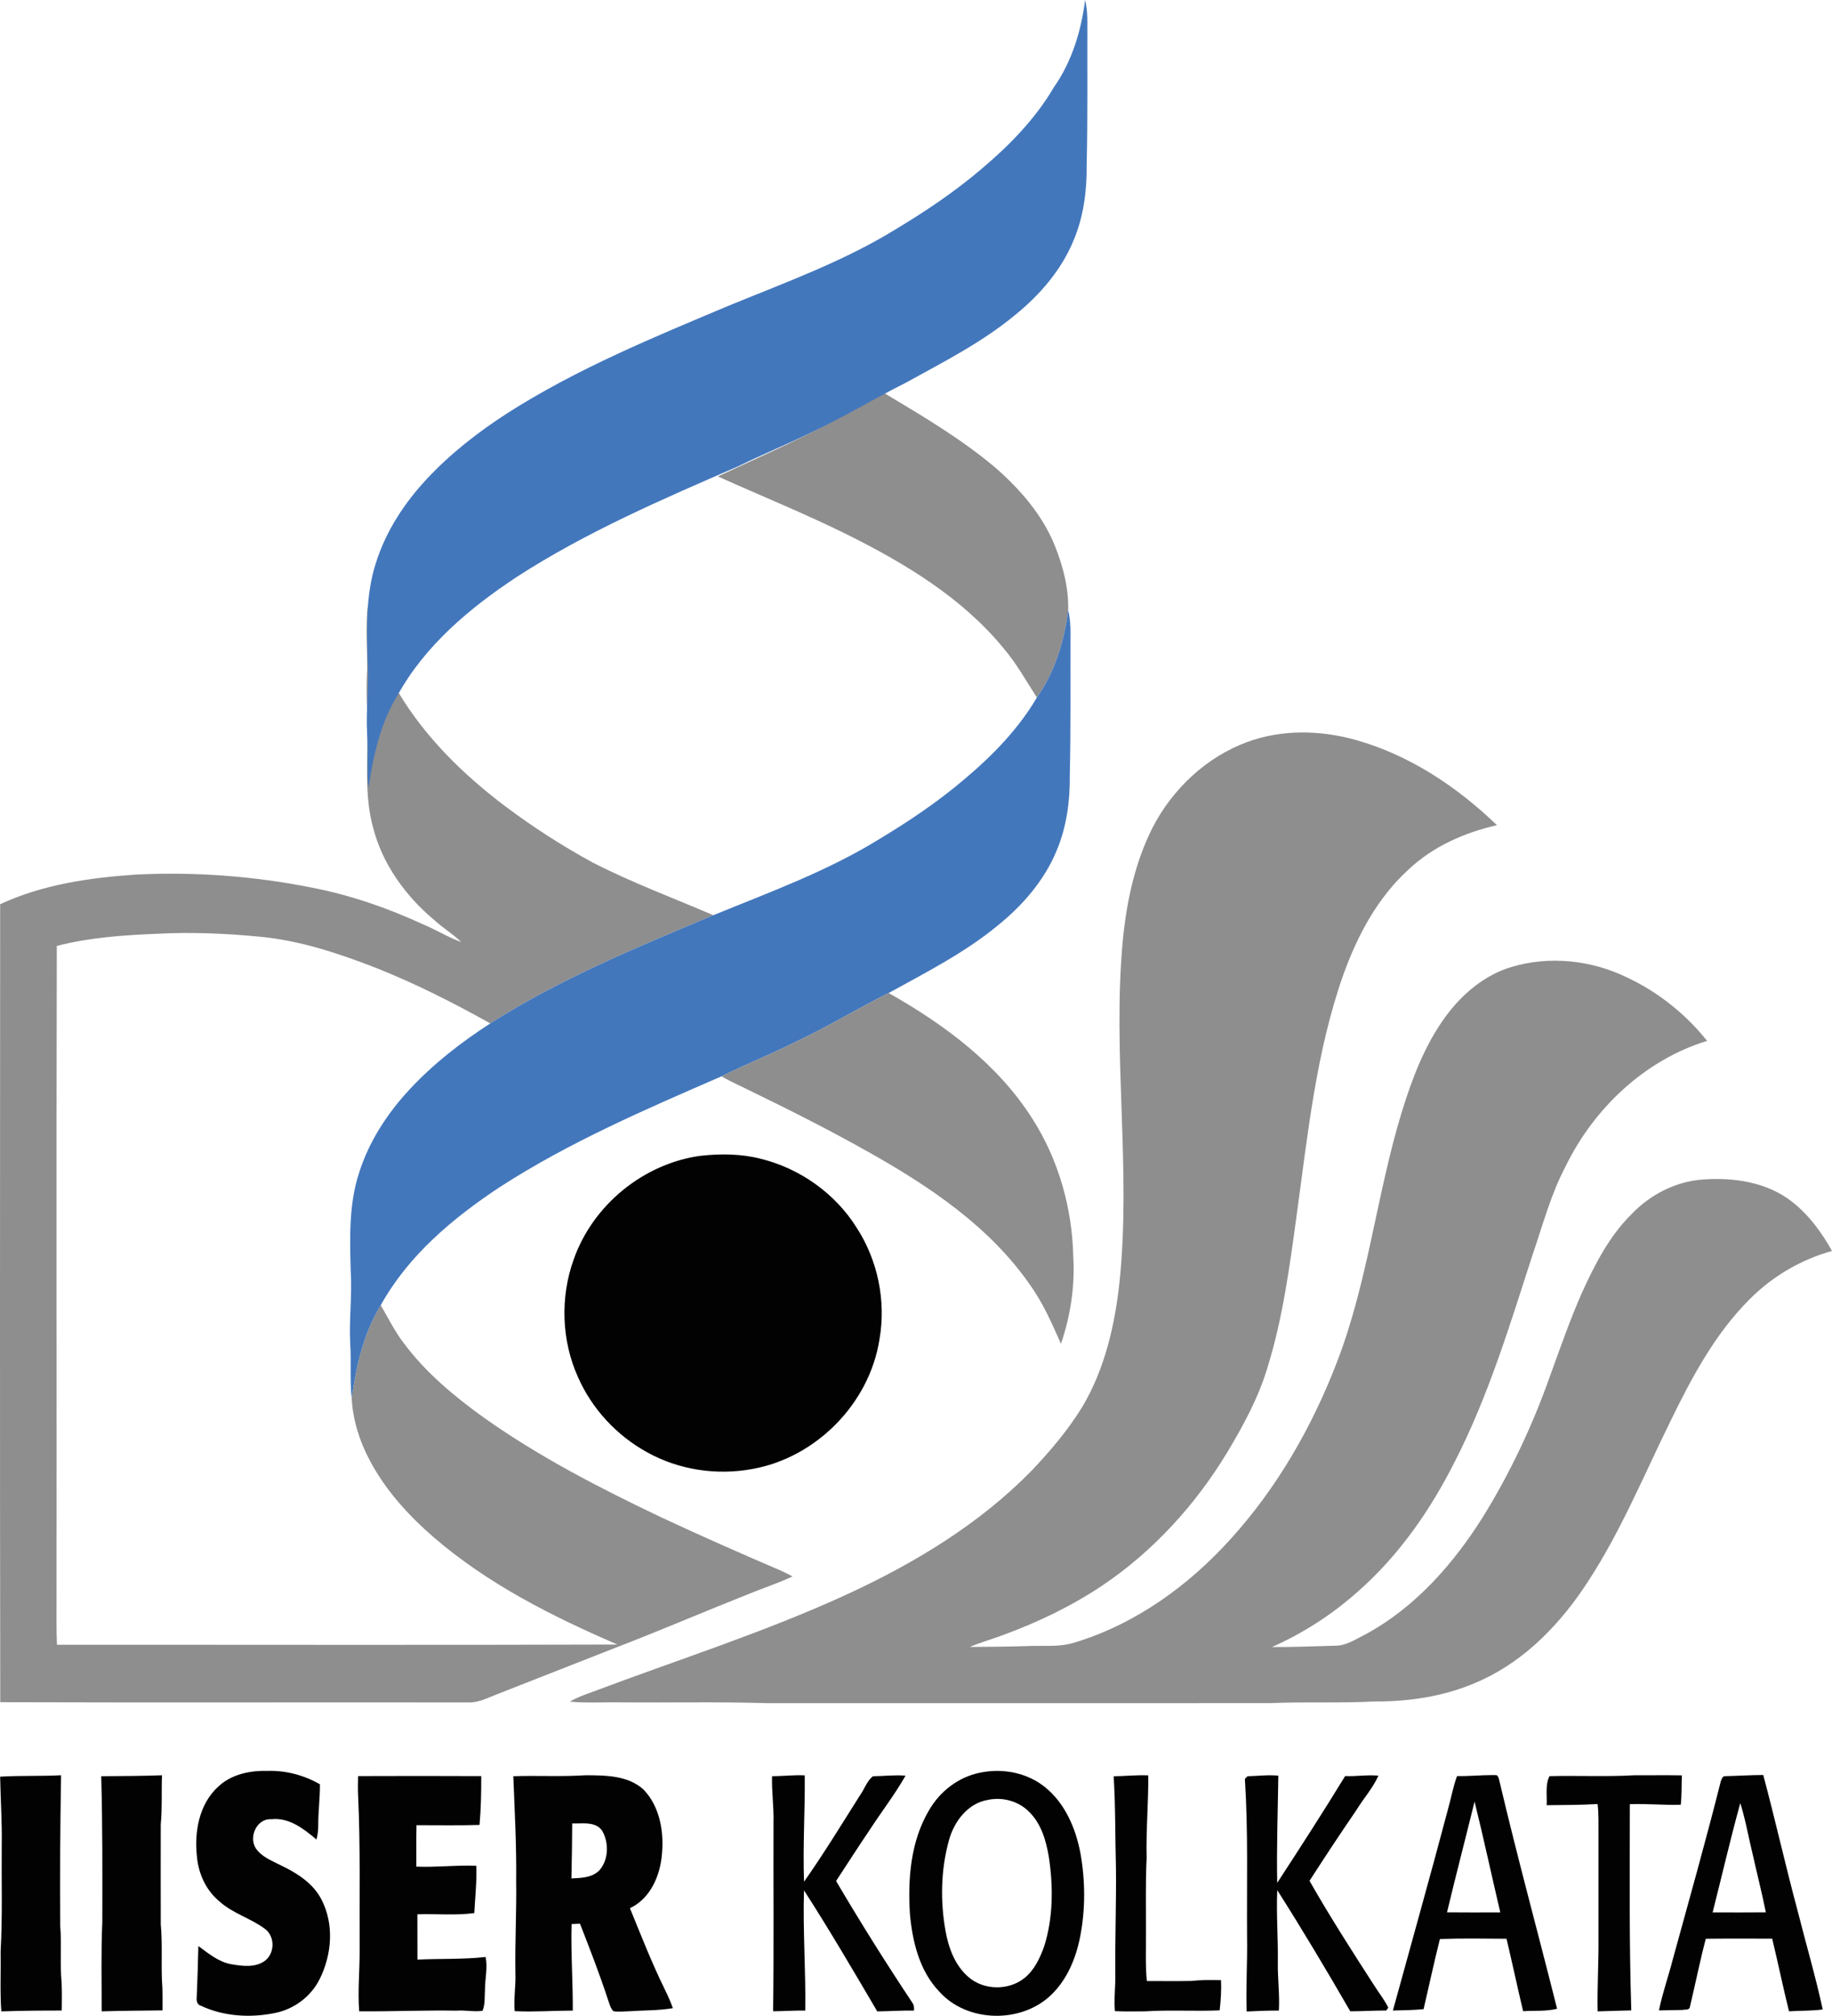 <?xml version="1.0" encoding="UTF-8"?>
<svg xmlns="http://www.w3.org/2000/svg" xmlns:xlink="http://www.w3.org/1999/xlink" width="331.85pt" height="365pt" viewBox="0 0 331.85 365" version="1.1">
<defs>
<clipPath id="clip1">
  <path d="M 103 132 L 331.852 132 L 331.852 309 L 103 309 Z M 103 132 "/>
</clipPath>
</defs>
<g id="surface1">
<path style=" stroke:none;fill-rule:nonzero;fill:rgb(55.699%,55.699%,55.699%);fill-opacity:1;" d="M 150.898 76.238 C 154.004 74.555 157.055 72.773 160.234 71.219 C 167.141 75.344 174.109 79.461 180.277 84.656 C 184.754 88.566 188.801 93.184 191.051 98.754 C 192.547 102.461 193.59 106.457 193.496 110.473 C 192.789 116.07 191.098 121.648 187.82 126.301 C 185.879 123.297 184.148 120.145 181.812 117.414 C 174.367 108.309 164.094 102.109 153.699 96.91 C 145.953 93.055 137.918 89.82 130.035 86.266 C 137.016 82.977 144.121 79.938 150.898 76.238 "/>
<path style=" stroke:none;fill-rule:nonzero;fill:rgb(55.699%,55.699%,55.699%);fill-opacity:1;" d="M 66.633 109.711 C 67.426 112.695 67.898 115.77 69.012 118.66 C 69.871 120.922 70.926 123.109 72.09 125.234 C 76.961 133.445 83.895 140.234 91.469 145.953 C 96.484 149.723 101.773 153.125 107.277 156.133 C 114.383 159.785 121.883 162.57 129.215 165.715 C 115.418 171.516 101.469 177.219 88.812 185.309 C 82.133 181.574 75.285 178.113 68.172 175.281 C 61.375 172.633 54.359 170.293 47.059 169.609 C 40.875 169.008 34.637 168.746 28.426 169.078 C 22.34 169.324 16.207 169.754 10.289 171.277 C 10.184 212.113 10.289 252.949 10.238 293.793 C 10.234 295.129 10.266 296.477 10.32 297.82 C 44.156 297.797 78 297.887 111.836 297.777 C 100.027 292.676 88.348 286.805 78.547 278.344 C 73.938 274.359 69.762 269.75 66.922 264.328 C 65.098 260.883 63.914 257.078 63.703 253.176 C 64.535 247.336 65.836 241.418 68.969 236.34 C 70.305 238.617 71.473 241.008 73.078 243.121 C 77.078 248.508 82.293 252.852 87.719 256.738 C 97.766 263.855 108.758 269.504 119.852 274.777 C 126.996 278.117 134.215 281.293 141.461 284.402 C 142.172 284.715 142.867 285.074 143.555 285.449 C 140.965 286.664 138.234 287.547 135.59 288.633 C 127.691 291.762 119.879 295.121 111.949 298.176 C 104.641 301.043 97.336 303.91 90.031 306.777 C 88.391 307.395 86.781 308.289 84.984 308.258 C 56.672 308.219 28.359 308.309 0.047 308.215 C -0.035 260.055 0.012 211.891 0.027 163.727 C 7.684 160.164 16.188 158.93 24.547 158.367 C 35.191 157.828 45.902 158.617 56.359 160.695 C 63.422 162.047 70.258 164.426 76.777 167.43 C 79.074 168.398 81.199 169.734 83.551 170.574 C 81.98 169.062 80.098 167.934 78.5 166.457 C 73.379 162.129 69.246 156.398 67.582 149.84 C 65.93 143.934 66.691 137.754 66.57 131.711 C 66.523 128.191 66.277 124.672 66.516 121.156 C 66.543 117.344 66.191 113.512 66.633 109.711 "/>
<path style=" stroke:none;fill-rule:nonzero;fill:rgb(26.299%,46.7%,73.7%);fill-opacity:1;" d="M 187.82 126.301 C 191.098 121.648 192.789 116.07 193.496 110.473 C 193.828 111.871 193.93 113.312 193.906 114.75 C 193.879 123.289 193.98 131.836 193.781 140.379 C 193.836 145.031 193.211 149.762 191.379 154.07 C 189.156 159.438 185.234 163.945 180.75 167.566 C 174.742 172.52 167.758 176.062 160.973 179.805 C 155.223 182.676 149.73 186.035 143.906 188.762 C 139.559 190.922 135.059 192.738 130.703 194.887 C 116.98 200.852 103.137 206.793 90.531 214.945 C 82.059 220.547 73.945 227.328 68.969 236.34 C 65.836 241.418 64.535 247.336 63.703 253.176 C 63.352 249.887 63.652 246.578 63.438 243.281 C 63.207 238.883 63.816 234.492 63.527 230.098 C 63.371 224.184 63.172 218.113 65.027 212.414 C 66.828 206.672 70.199 201.527 74.289 197.156 C 78.57 192.574 83.559 188.703 88.812 185.309 C 101.469 177.219 115.418 171.516 129.215 165.715 C 139.379 161.555 149.797 157.777 159.188 151.988 C 164.59 148.742 169.852 145.215 174.664 141.117 C 179.73 136.859 184.457 132.039 187.82 126.301 "/>
<g clip-path="url(#clip1)" clip-rule="nonzero">
<path style=" stroke:none;fill-rule:nonzero;fill:rgb(55.699%,55.699%,55.699%);fill-opacity:1;" d="M 225.941 134.348 C 232.207 132.043 239.172 132.195 245.547 133.973 C 255.277 136.691 263.938 142.453 271.156 149.414 C 265.262 150.758 259.531 153.281 255.109 157.477 C 249.551 162.535 245.926 169.332 243.391 176.32 C 238.375 190.441 236.891 205.449 234.855 220.203 C 233.59 229.434 232.359 238.742 229.578 247.664 C 227.941 253.113 225.199 258.145 222.285 263.004 C 216.539 272.5 208.879 280.902 199.648 287.109 C 194.105 290.812 188.051 293.723 181.797 296.016 C 179.773 296.789 177.672 297.352 175.68 298.215 C 179.488 298.191 183.301 298.152 187.105 298.023 C 189.582 297.965 192.121 298.199 194.527 297.449 C 205.57 294.148 215.23 287.18 222.898 278.688 C 231.336 269.41 237.672 258.352 242.16 246.684 C 247.805 232.102 249.336 216.387 253.879 201.484 C 255.75 195.406 258.027 189.328 261.797 184.145 C 264.793 180.031 268.898 176.535 273.848 175.07 C 280.66 173.047 288.191 173.84 294.57 176.914 C 300.266 179.555 305.312 183.574 309.227 188.469 C 297.926 191.938 288.703 200.691 283.578 211.223 C 280.922 216.25 279.477 221.773 277.637 227.129 C 273.52 239.836 269.641 252.719 263.527 264.652 C 259.098 273.422 253.398 281.68 245.965 288.18 C 241.344 292.316 236.07 295.711 230.402 298.23 C 234.199 298.262 238 298.074 241.801 297.988 C 243.84 298.02 245.559 296.812 247.316 295.945 C 256.312 291.094 263.25 283.207 268.629 274.652 C 273.555 266.695 277.562 258.184 280.695 249.371 C 282.559 244.262 284.332 239.113 286.527 234.137 C 288.871 228.988 291.5 223.82 295.574 219.812 C 298.945 216.285 303.574 213.91 308.473 213.57 C 314.098 213.16 320.164 214.059 324.699 217.664 C 327.695 220.031 330.004 223.184 331.848 226.508 C 326.25 228.066 321.094 231.078 316.988 235.195 C 310.676 241.465 306.441 249.426 302.578 257.352 C 297.797 267.059 293.66 277.145 287.73 286.242 C 282.93 293.699 276.555 300.441 268.402 304.203 C 262.34 307.047 255.598 308.129 248.938 308.086 C 242.664 308.418 236.379 308.105 230.105 308.383 C 199.691 308.41 169.281 308.383 138.867 308.387 C 130.078 308.121 121.281 308.32 112.488 308.25 C 109.398 308.184 106.301 308.406 103.215 308.113 C 104.512 307.352 105.934 306.844 107.34 306.344 C 122.812 300.504 138.633 295.52 153.668 288.578 C 165.773 282.969 177.422 275.934 186.816 266.348 C 190.262 262.715 193.543 258.867 196.145 254.574 C 200.125 247.805 201.93 240.004 202.777 232.262 C 204.957 211.594 201.441 190.816 203.398 170.141 C 204.094 163.188 205.574 156.211 208.738 149.938 C 212.34 142.906 218.48 137.086 225.941 134.348 "/>
</g>
<path style=" stroke:none;fill-rule:nonzero;fill:rgb(55.699%,55.699%,55.699%);fill-opacity:1;" d="M 143.906 188.762 C 149.73 186.035 155.227 182.676 160.973 179.805 C 171.082 185.516 180.77 192.695 187.051 202.641 C 191.754 210.02 194.207 218.738 194.41 227.461 C 194.742 232.828 193.918 238.238 192.184 243.32 C 190.574 239.703 188.992 236.039 186.68 232.797 C 179.375 222.172 168.414 214.832 157.34 208.609 C 150.273 204.629 143.027 200.969 135.727 197.434 C 134.055 196.578 132.316 195.855 130.703 194.887 C 135.059 192.738 139.559 190.922 143.906 188.762 "/>
<path style=" stroke:none;fill-rule:nonzero;fill:rgb(0.8%,0.8%,0.8%);fill-opacity:1;" d="M 126.84 209.289 C 130.492 208.871 134.258 208.906 137.84 209.828 C 144.922 211.582 151.309 216.109 155.184 222.312 C 159.008 228.211 160.523 235.566 159.312 242.496 C 157.512 254.129 147.82 263.957 136.242 265.996 C 129.793 267.184 122.93 266.156 117.191 262.945 C 111.707 259.926 107.23 255.105 104.703 249.367 C 101.707 242.73 101.449 234.934 103.906 228.086 C 107.348 218.238 116.504 210.719 126.84 209.285 L 126.84 209.289 "/>
<path style=" stroke:none;fill-rule:nonzero;fill:rgb(0.8%,0.8%,0.8%);fill-opacity:1;" d="M 39.41 323.617 C 41.773 321.309 45.207 320.562 48.41 320.66 C 51.742 320.539 55.074 321.422 57.957 323.086 C 57.969 325.516 57.648 327.934 57.648 330.371 C 57.668 331.281 57.547 332.195 57.332 333.086 C 55.027 331.141 52.367 329.047 49.145 329.406 C 46.504 329.227 45 332.645 46.352 334.699 C 47.469 336.309 49.402 336.984 51.07 337.855 C 53.902 339.219 56.734 341.043 58.219 343.922 C 60.559 348.387 60.125 353.93 57.902 358.355 C 56.336 361.508 53.273 363.797 49.828 364.488 C 45.367 365.41 40.539 365.125 36.383 363.176 C 35.707 362.992 35.559 362.27 35.633 361.668 C 35.77 358.566 35.859 355.469 35.93 352.367 C 37.762 353.707 39.562 355.234 41.867 355.656 C 43.922 356.008 46.359 356.336 48.109 354.945 C 49.809 353.523 49.793 350.582 47.984 349.254 C 45.41 347.332 42.164 346.473 39.754 344.289 C 37.281 342.266 35.898 339.16 35.656 336.008 C 35.199 331.645 36.082 326.73 39.41 323.617 "/>
<path style=" stroke:none;fill-rule:nonzero;fill:rgb(0.8%,0.8%,0.8%);fill-opacity:1;" d="M 180.449 325.727 C 182.637 325.668 184.859 326.488 186.402 328.055 C 188.605 330.191 189.492 333.277 189.984 336.215 C 190.797 341.582 190.789 347.168 189.156 352.387 C 188.391 354.535 187.367 356.73 185.547 358.184 C 182.656 360.473 178.141 360.391 175.379 357.938 C 172.953 355.832 171.809 352.652 171.262 349.578 C 170.301 344.148 170.426 338.48 171.91 333.152 C 172.844 329.789 175.324 326.508 178.949 325.906 C 179.441 325.797 179.945 325.742 180.449 325.727 Z M 180.562 320.656 C 179.512 320.66 178.465 320.777 177.441 320.996 C 173.594 321.781 170.273 324.363 168.312 327.734 C 164.961 333.355 164.418 340.164 164.824 346.562 C 165.277 351.551 166.539 356.832 170.094 360.566 C 175.152 366.277 185.004 366.457 190.438 361.188 C 193.316 358.41 194.898 354.566 195.656 350.691 C 196.633 345.719 196.602 340.559 195.715 335.574 C 194.863 331.086 192.957 326.57 189.336 323.629 C 186.871 321.621 183.715 320.645 180.562 320.656 "/>
<path style=" stroke:none;fill-rule:nonzero;fill:rgb(0.8%,0.8%,0.8%);fill-opacity:1;" d="M 0.027 321.703 C 3.699 321.469 7.387 321.641 11.062 321.441 C 10.91 330.551 10.836 339.664 10.914 348.777 C 11.188 352.18 10.84 355.602 11.16 359 C 11.238 360.68 11.199 362.363 11.188 364.047 C 7.535 364.039 3.887 364.078 0.238 364.199 C -0.02 360.59 0.176 356.961 0.113 353.348 C 0.469 346.945 0.25 340.531 0.312 334.125 C 0.391 329.977 0.102 325.848 0.027 321.703 "/>
<path style=" stroke:none;fill-rule:nonzero;fill:rgb(0.8%,0.8%,0.8%);fill-opacity:1;" d="M 267.105 326.207 C 268.754 332.871 270.188 339.59 271.762 346.27 C 268.543 346.285 265.328 346.289 262.113 346.262 C 263.715 339.562 265.461 332.898 267.105 326.207 Z M 270.195 321.41 C 268.105 321.422 266.023 321.633 263.93 321.59 C 263.215 323.527 262.863 325.57 262.301 327.555 C 259.074 339.742 255.648 351.887 252.312 364.043 C 254.164 364 256.02 363.977 257.871 363.797 C 258.852 359.562 259.77 355.309 260.828 351.094 C 264.848 350.945 268.875 351.023 272.891 351.047 C 273.93 355.414 274.859 359.801 275.898 364.164 C 277.949 364.023 280.039 364.234 282.051 363.723 C 278.648 350.133 274.934 336.609 271.723 322.969 C 271.535 322.449 271.574 321.77 271.102 321.422 C 270.801 321.414 270.496 321.41 270.195 321.41 "/>
<path style=" stroke:none;fill-rule:nonzero;fill:rgb(0.8%,0.8%,0.8%);fill-opacity:1;" d="M 280.68 321.605 C 285.797 321.473 290.926 321.738 296.039 321.445 C 298.91 321.457 301.789 321.41 304.66 321.461 C 304.574 323.23 304.652 325.016 304.453 326.785 C 301.371 326.883 298.305 326.562 295.23 326.684 C 295.23 339.129 295.094 351.586 295.492 364.02 C 293.457 364.047 291.43 364.148 289.398 364.195 C 289.309 359.695 289.602 355.207 289.551 350.711 C 289.551 344.555 289.551 338.395 289.551 332.238 C 289.527 330.379 289.625 328.508 289.391 326.656 C 286.316 326.84 283.238 326.824 280.164 326.867 C 280.258 325.141 279.875 323.129 280.68 321.605 "/>
<path style=" stroke:none;fill-rule:nonzero;fill:rgb(0.8%,0.8%,0.8%);fill-opacity:1;" d="M 315.238 326.48 C 316.223 329.621 316.766 332.887 317.559 336.086 C 318.316 339.48 319.184 342.848 319.867 346.262 C 316.656 346.285 313.438 346.289 310.227 346.27 C 311.906 339.68 313.43 333.035 315.238 326.48 Z M 319.395 321.395 C 317.078 321.406 314.77 321.555 312.461 321.609 C 311.992 321.59 311.855 322.191 311.707 322.531 C 309 333.285 305.988 343.957 303.047 354.648 C 302.25 357.789 301.145 360.852 300.504 364.023 C 301.914 364.02 303.32 363.949 304.742 363.941 C 305.176 363.836 306.027 364.023 306.109 363.395 C 307.094 359.281 307.91 355.133 308.992 351.047 C 313 350.996 317.008 351.027 321.016 351.027 C 322.07 355.406 322.98 359.816 324.062 364.184 C 326.094 364.051 328.141 364.121 330.168 363.855 C 328.875 357.859 327.129 351.969 325.633 346.027 C 323.434 337.848 321.582 329.57 319.395 321.395 "/>
<path style=" stroke:none;fill-rule:nonzero;fill:rgb(0.8%,0.8%,0.8%);fill-opacity:1;" d="M 18.336 321.617 C 22.008 321.582 25.676 321.586 29.34 321.445 C 29.227 324.41 29.402 327.387 29.117 330.355 C 29.105 336.387 29.109 342.418 29.121 348.449 C 29.434 351.805 29.199 355.18 29.332 358.547 C 29.492 360.363 29.418 362.195 29.438 364.02 C 25.762 364.062 22.09 364.082 18.414 364.188 C 18.43 358.82 18.285 353.449 18.531 348.09 C 18.547 339.262 18.582 330.438 18.336 321.617 "/>
<path style=" stroke:none;fill-rule:nonzero;fill:rgb(0.8%,0.8%,0.8%);fill-opacity:1;" d="M 64.867 321.594 C 72.301 321.566 79.738 321.562 87.172 321.598 C 87.18 324.543 87.129 327.496 86.863 330.438 C 83.059 330.559 79.25 330.477 75.441 330.484 C 75.387 332.98 75.426 335.484 75.418 337.988 C 79.039 338.141 82.645 337.684 86.273 337.836 C 86.387 340.695 86.062 343.543 85.914 346.398 C 82.504 346.859 79.039 346.508 75.605 346.617 C 75.605 349.355 75.598 352.09 75.613 354.828 C 79.723 354.621 83.863 354.816 87.961 354.352 C 88.367 356.277 87.855 358.238 87.852 360.184 C 87.754 361.48 87.922 362.863 87.402 364.094 C 85.852 364.316 84.273 363.941 82.715 364.066 C 76.828 363.969 70.945 364.23 65.062 364.184 C 64.781 360.453 65.172 356.711 65.145 352.973 C 65.09 343.672 65.305 334.363 64.867 325.07 C 64.816 323.91 64.832 322.754 64.867 321.594 "/>
<path style=" stroke:none;fill-rule:nonzero;fill:rgb(0.8%,0.8%,0.8%);fill-opacity:1;" d="M 105.102 330.156 C 106.598 330.125 108.16 330.176 109.078 331.496 C 110.305 333.633 110.262 336.641 108.652 338.57 C 107.344 340.004 105.297 340.043 103.508 340.129 C 103.578 336.809 103.641 333.488 103.648 330.164 C 104.105 330.184 104.602 330.164 105.102 330.156 Z M 106.09 321.441 C 101.727 321.73 97.348 321.469 92.98 321.617 C 93.227 327.922 93.574 334.223 93.5 340.531 C 93.582 346.066 93.273 351.586 93.359 357.117 C 93.461 359.469 93.035 361.805 93.227 364.156 C 96.734 364.328 100.242 364.059 103.754 364.055 C 103.785 358.832 103.391 353.613 103.535 348.391 C 104.039 348.375 104.555 348.348 105.062 348.324 C 106.84 352.906 108.633 357.477 110.152 362.148 C 110.41 362.836 110.566 363.625 111.113 364.164 C 112.055 364.328 113.016 364.184 113.969 364.176 C 116.605 363.988 119.266 364.07 121.883 363.617 C 121.496 362.527 121.039 361.473 120.527 360.434 C 118.129 355.578 116.152 350.527 114.109 345.516 C 117.855 343.75 119.617 339.551 119.914 335.633 C 120.281 331.559 119.488 327.059 116.559 324.023 C 113.734 321.461 109.676 321.461 106.09 321.441 "/>
<path style=" stroke:none;fill-rule:nonzero;fill:rgb(0.8%,0.8%,0.8%);fill-opacity:1;" d="M 139.852 321.617 C 141.824 321.613 143.793 321.359 145.77 321.461 C 145.84 327.879 145.406 334.289 145.645 340.715 C 149.227 335.633 152.465 330.305 155.793 325.055 C 156.594 323.934 157.027 322.484 158.117 321.621 C 160.086 321.613 162.059 321.344 164.027 321.52 C 162.098 324.926 159.68 328.035 157.547 331.32 C 155.473 334.383 153.473 337.496 151.449 340.594 C 155.863 348.094 160.496 355.469 165.32 362.719 C 165.578 363.102 165.586 363.59 165.57 364.047 C 163.348 364.023 161.129 364.168 158.906 364.199 C 154.574 356.836 150.266 349.461 145.637 342.285 C 145.41 349.543 145.977 356.801 145.863 364.055 C 143.926 364.016 141.984 364.168 140.043 364.172 C 140.191 352.773 140.074 341.375 140.113 329.977 C 140.191 327.184 139.766 324.406 139.852 321.617 "/>
<path style=" stroke:none;fill-rule:nonzero;fill:rgb(0.8%,0.8%,0.8%);fill-opacity:1;" d="M 201.73 321.629 C 203.824 321.605 205.906 321.363 208 321.465 C 208.039 326.445 207.578 331.418 207.703 336.406 C 207.473 341.039 207.605 345.688 207.574 350.332 C 207.605 353.121 207.457 355.922 207.742 358.707 C 210.414 358.699 213.09 358.742 215.77 358.688 C 217.562 358.496 219.371 358.496 221.176 358.547 C 221.258 360.371 221.141 362.199 220.93 364.012 C 216.449 364.203 211.957 363.906 207.484 364.188 C 205.641 364.199 203.793 364.242 201.953 364.152 C 201.758 361.801 202.102 359.465 202.027 357.117 C 201.973 350.836 202.215 344.559 202.145 338.27 C 201.992 332.727 202.078 327.168 201.73 321.629 "/>
<path style=" stroke:none;fill-rule:nonzero;fill:rgb(0.8%,0.8%,0.8%);fill-opacity:1;" d="M 225.5 322.094 C 225.621 321.977 225.859 321.742 225.98 321.625 C 227.836 321.574 229.695 321.336 231.559 321.516 C 231.465 327.988 231.234 334.457 231.352 340.934 C 235.523 334.531 239.676 328.113 243.66 321.59 C 245.672 321.68 247.676 321.32 249.684 321.52 C 248.664 323.809 246.945 325.695 245.648 327.828 C 242.766 332.027 239.961 336.277 237.207 340.562 C 240.871 346.992 244.867 353.227 248.883 359.441 C 249.734 360.809 250.758 362.066 251.473 363.516 C 251.379 363.648 251.199 363.91 251.109 364.039 C 248.93 364.039 246.758 364.18 244.586 364.18 C 240.316 356.789 235.945 349.449 231.363 342.254 C 231.176 346.582 231.527 350.902 231.469 355.23 C 231.41 358.172 231.824 361.109 231.656 364.055 C 229.707 364.031 227.766 364.133 225.824 364.219 C 225.664 359.715 225.977 355.215 225.895 350.711 C 225.824 341.168 226.113 331.613 225.5 322.094 "/>
<path style=" stroke:none;fill-rule:nonzero;fill:rgb(26.299%,46.7%,73.7%);fill-opacity:1;" d="M 190.883 15.828 C 194.156 11.176 195.852 5.598 196.559 0 C 196.891 1.398 196.988 2.84 196.965 4.273 C 196.938 12.816 197.039 21.359 196.84 29.902 C 196.895 34.559 196.273 39.289 194.441 43.598 C 192.219 48.965 188.297 53.473 183.812 57.09 C 177.805 62.047 170.816 65.586 164.031 69.328 C 158.285 72.203 152.789 75.559 146.965 78.289 C 142.621 80.445 138.117 82.266 133.766 84.41 C 120.039 90.379 106.195 96.316 93.594 104.473 C 85.117 110.07 77.008 116.852 72.031 125.867 C 68.895 130.941 67.594 136.859 66.762 142.699 C 66.41 139.414 66.715 136.102 66.496 132.809 C 66.27 128.41 66.879 124.02 66.59 119.625 C 66.43 113.711 66.234 107.637 68.09 101.941 C 69.887 96.195 73.262 91.051 77.348 86.684 C 81.633 82.102 86.617 78.23 91.871 74.832 C 104.531 66.742 118.477 61.039 132.277 55.238 C 142.438 51.078 152.855 47.301 162.246 41.516 C 167.652 38.266 172.914 34.738 177.723 30.645 C 182.789 26.387 187.516 21.562 190.883 15.828 "/>
</g>
</svg>
